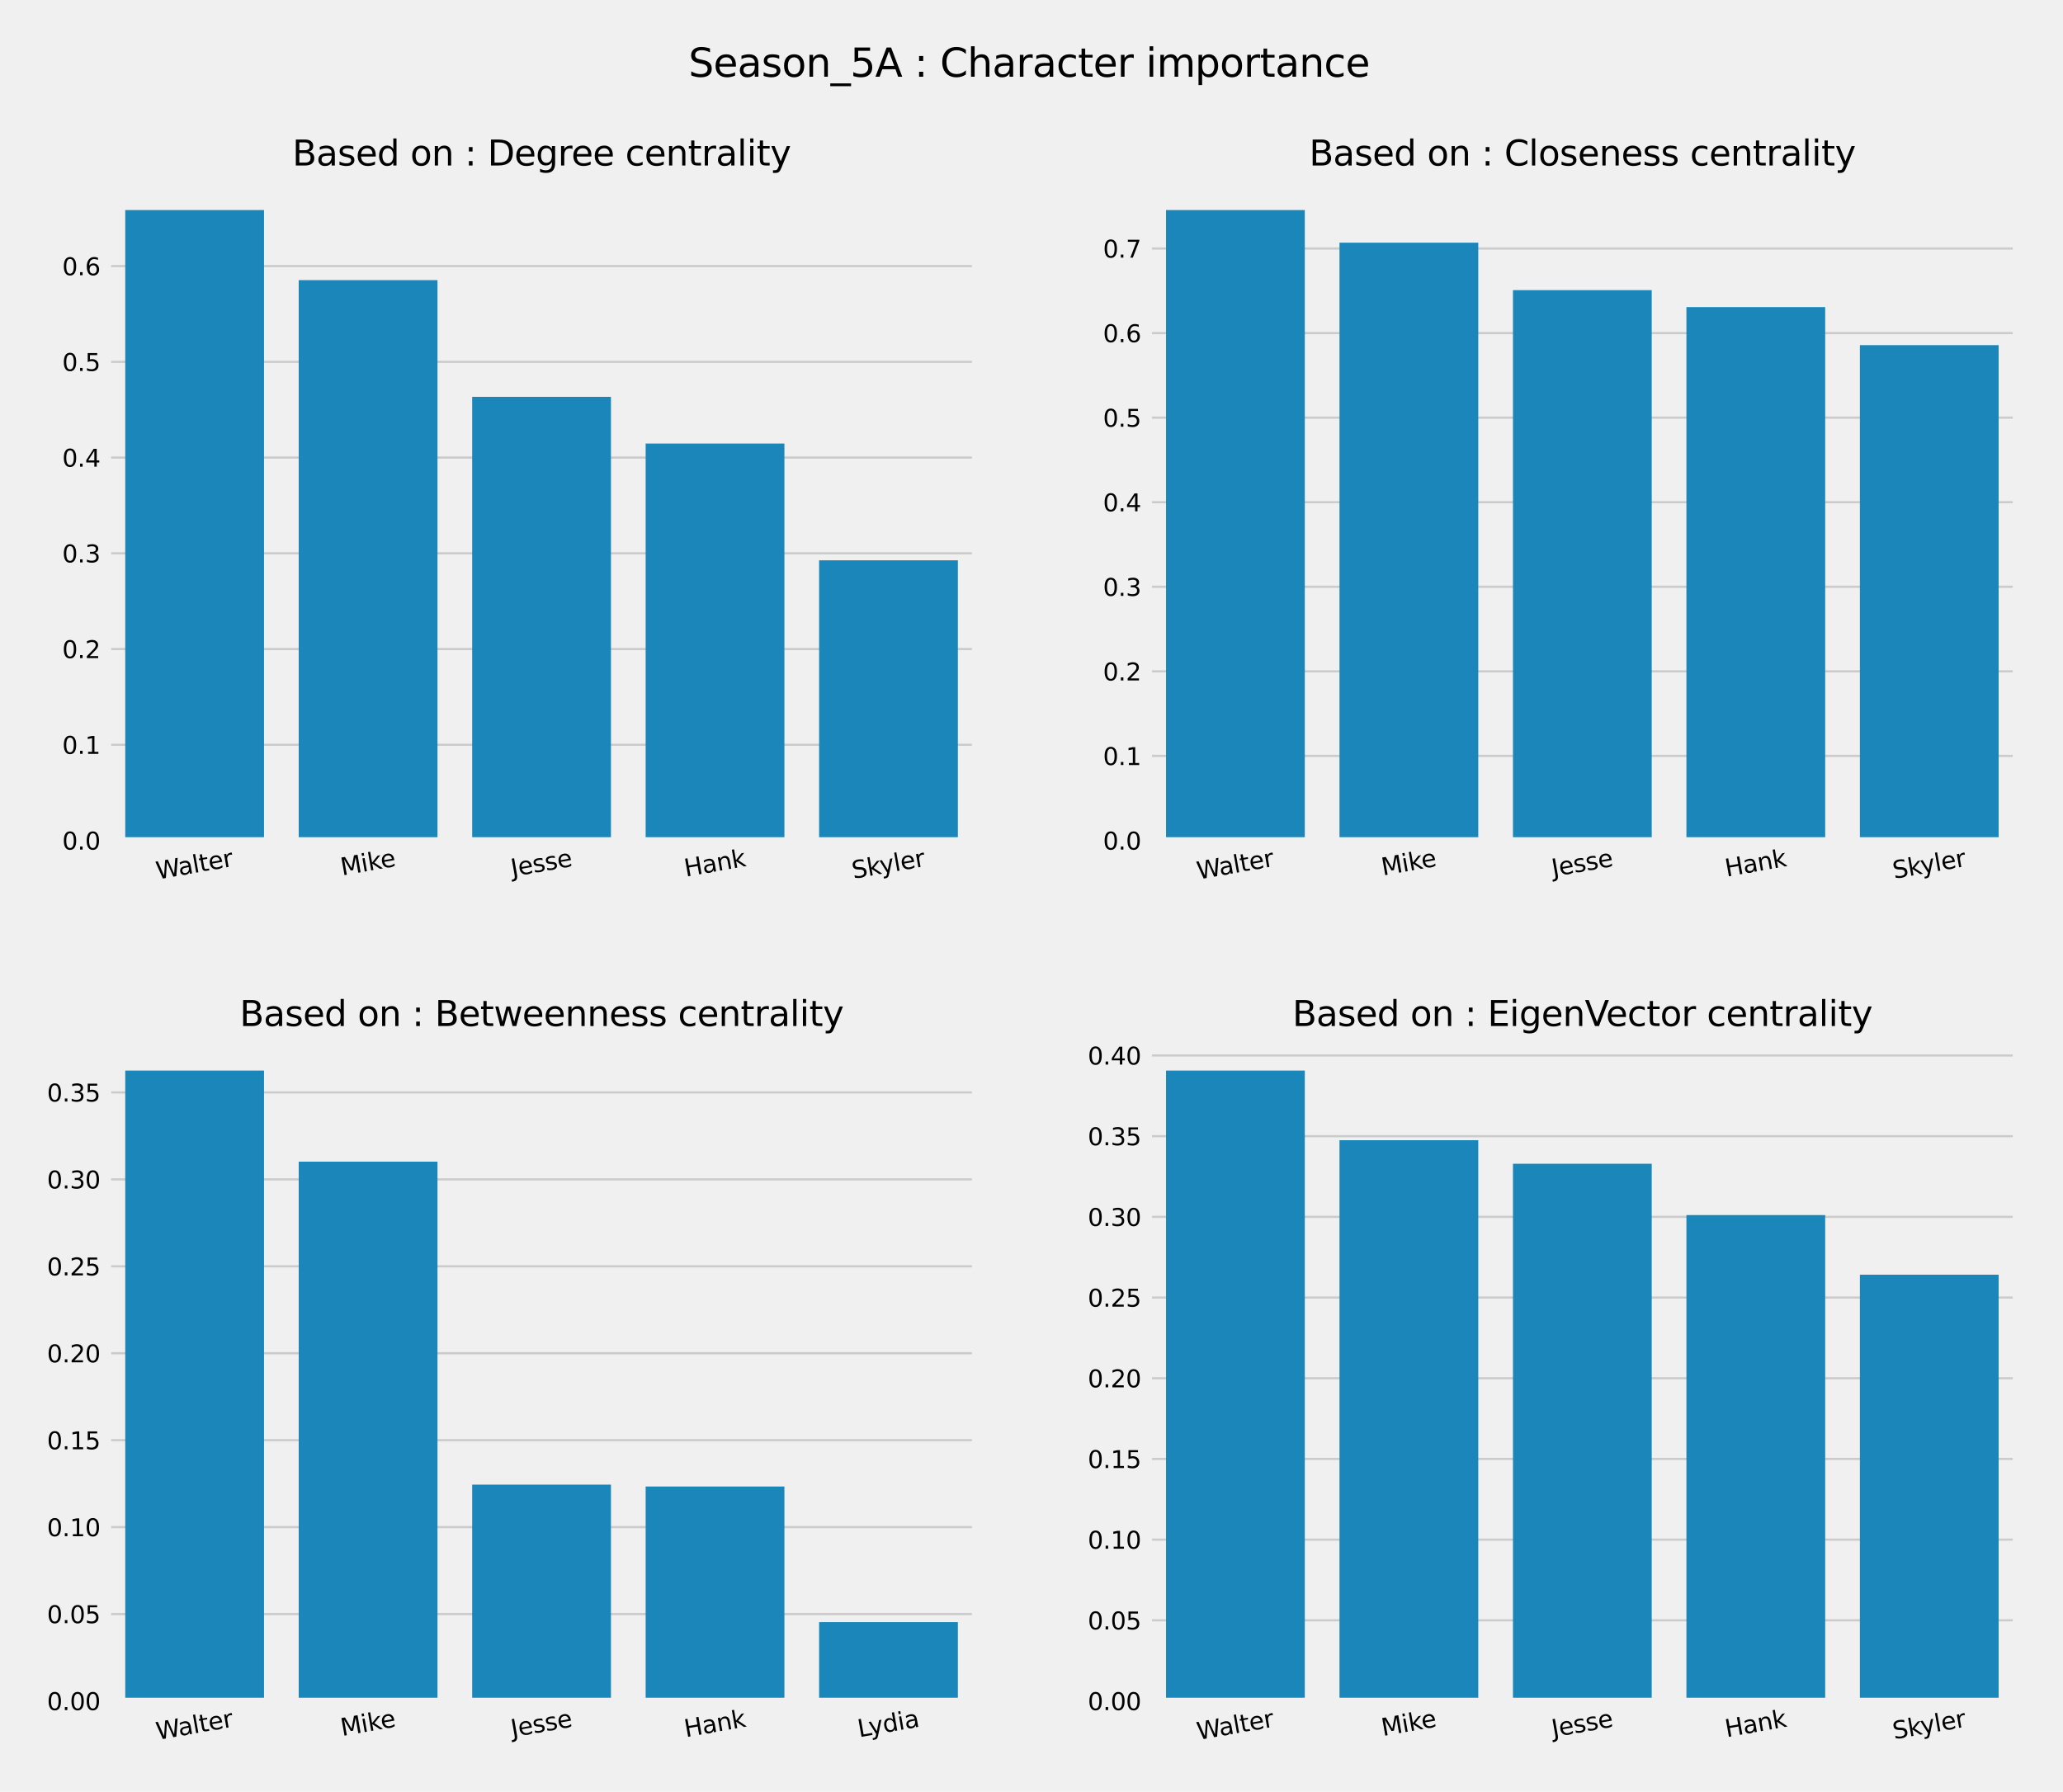 <?xml version="1.0" encoding="utf-8" standalone="no"?>
<!DOCTYPE svg PUBLIC "-//W3C//DTD SVG 1.1//EN"
  "http://www.w3.org/Graphics/SVG/1.1/DTD/svg11.dtd">
<svg xmlns:xlink="http://www.w3.org/1999/xlink" width="948.152pt" height="823.682pt" viewBox="0 0 948.152 823.682" xmlns="http://www.w3.org/2000/svg" version="1.1">
 <defs>
  <style type="text/css">*{stroke-linejoin: round; stroke-linecap: butt}</style>
 </defs>
 <g id="figure_1">
  <g id="patch_1">
   <path d="M 0 823.682 
L 948.152 823.682 
L 948.152 0 
L 0 0 
z
" style="fill: #f0f0f0"/>
  </g>
  <g id="axes_1">
   <g id="patch_2">
    <path d="M 49.592 386.358 
L 448.21 386.358 
L 448.21 82.08 
L 49.592 82.08 
z
" style="fill: #f0f0f0"/>
   </g>
   <g id="matplotlib.axis_1">
    <g id="xtick_1">
     <g id="line2d_1"/>
     <g id="text_1">
      <!-- Walter -->
      <g transform="translate(72.464 404.267) rotate(-10) scale(0.11 -0.11)">
       <defs>
        <path id="DejaVuSans-57" d="M 213 4666 
L 850 4666 
L 1831 722 
L 2809 4666 
L 3519 4666 
L 4500 722 
L 5478 4666 
L 6119 4666 
L 4947 0 
L 4153 0 
L 3169 4050 
L 2175 0 
L 1381 0 
L 213 4666 
z
" transform="scale(0.016)"/>
        <path id="DejaVuSans-61" d="M 2194 1759 
Q 1497 1759 1228 1600 
Q 959 1441 959 1056 
Q 959 750 1161 570 
Q 1363 391 1709 391 
Q 2188 391 2477 730 
Q 2766 1069 2766 1631 
L 2766 1759 
L 2194 1759 
z
M 3341 1997 
L 3341 0 
L 2766 0 
L 2766 531 
Q 2569 213 2275 61 
Q 1981 -91 1556 -91 
Q 1019 -91 701 211 
Q 384 513 384 1019 
Q 384 1609 779 1909 
Q 1175 2209 1959 2209 
L 2766 2209 
L 2766 2266 
Q 2766 2663 2505 2880 
Q 2244 3097 1772 3097 
Q 1472 3097 1187 3025 
Q 903 2953 641 2809 
L 641 3341 
Q 956 3463 1253 3523 
Q 1550 3584 1831 3584 
Q 2591 3584 2966 3190 
Q 3341 2797 3341 1997 
z
" transform="scale(0.016)"/>
        <path id="DejaVuSans-6c" d="M 603 4863 
L 1178 4863 
L 1178 0 
L 603 0 
L 603 4863 
z
" transform="scale(0.016)"/>
        <path id="DejaVuSans-74" d="M 1172 4494 
L 1172 3500 
L 2356 3500 
L 2356 3053 
L 1172 3053 
L 1172 1153 
Q 1172 725 1289 603 
Q 1406 481 1766 481 
L 2356 481 
L 2356 0 
L 1766 0 
Q 1100 0 847 248 
Q 594 497 594 1153 
L 594 3053 
L 172 3053 
L 172 3500 
L 594 3500 
L 594 4494 
L 1172 4494 
z
" transform="scale(0.016)"/>
        <path id="DejaVuSans-65" d="M 3597 1894 
L 3597 1613 
L 953 1613 
Q 991 1019 1311 708 
Q 1631 397 2203 397 
Q 2534 397 2845 478 
Q 3156 559 3463 722 
L 3463 178 
Q 3153 47 2828 -22 
Q 2503 -91 2169 -91 
Q 1331 -91 842 396 
Q 353 884 353 1716 
Q 353 2575 817 3079 
Q 1281 3584 2069 3584 
Q 2775 3584 3186 3129 
Q 3597 2675 3597 1894 
z
M 3022 2063 
Q 3016 2534 2758 2815 
Q 2500 3097 2075 3097 
Q 1594 3097 1305 2825 
Q 1016 2553 972 2059 
L 3022 2063 
z
" transform="scale(0.016)"/>
        <path id="DejaVuSans-72" d="M 2631 2963 
Q 2534 3019 2420 3045 
Q 2306 3072 2169 3072 
Q 1681 3072 1420 2755 
Q 1159 2438 1159 1844 
L 1159 0 
L 581 0 
L 581 3500 
L 1159 3500 
L 1159 2956 
Q 1341 3275 1631 3429 
Q 1922 3584 2338 3584 
Q 2397 3584 2469 3576 
Q 2541 3569 2628 3553 
L 2631 2963 
z
" transform="scale(0.016)"/>
       </defs>
       <use xlink:href="#DejaVuSans-57"/>
       <use xlink:href="#DejaVuSans-61" x="92.502"/>
       <use xlink:href="#DejaVuSans-6c" x="153.781"/>
       <use xlink:href="#DejaVuSans-74" x="181.564"/>
       <use xlink:href="#DejaVuSans-65" x="220.773"/>
       <use xlink:href="#DejaVuSans-72" x="282.297"/>
      </g>
     </g>
    </g>
    <g id="xtick_2">
     <g id="line2d_2"/>
     <g id="text_2">
      <!-- Mike -->
      <g transform="translate(157.254 402.48) rotate(-10) scale(0.11 -0.11)">
       <defs>
        <path id="DejaVuSans-4d" d="M 628 4666 
L 1569 4666 
L 2759 1491 
L 3956 4666 
L 4897 4666 
L 4897 0 
L 4281 0 
L 4281 4097 
L 3078 897 
L 2444 897 
L 1241 4097 
L 1241 0 
L 628 0 
L 628 4666 
z
" transform="scale(0.016)"/>
        <path id="DejaVuSans-69" d="M 603 3500 
L 1178 3500 
L 1178 0 
L 603 0 
L 603 3500 
z
M 603 4863 
L 1178 4863 
L 1178 4134 
L 603 4134 
L 603 4863 
z
" transform="scale(0.016)"/>
        <path id="DejaVuSans-6b" d="M 581 4863 
L 1159 4863 
L 1159 1991 
L 2875 3500 
L 3609 3500 
L 1753 1863 
L 3688 0 
L 2938 0 
L 1159 1709 
L 1159 0 
L 581 0 
L 581 4863 
z
" transform="scale(0.016)"/>
       </defs>
       <use xlink:href="#DejaVuSans-4d"/>
       <use xlink:href="#DejaVuSans-69" x="86.279"/>
       <use xlink:href="#DejaVuSans-6b" x="114.062"/>
       <use xlink:href="#DejaVuSans-65" x="168.348"/>
      </g>
     </g>
    </g>
    <g id="xtick_3">
     <g id="line2d_3"/>
     <g id="text_3">
      <!-- Jesse -->
      <g transform="translate(235.522 402.994) rotate(-10) scale(0.11 -0.11)">
       <defs>
        <path id="DejaVuSans-4a" d="M 628 4666 
L 1259 4666 
L 1259 325 
Q 1259 -519 939 -900 
Q 619 -1281 -91 -1281 
L -331 -1281 
L -331 -750 
L -134 -750 
Q 284 -750 456 -515 
Q 628 -281 628 325 
L 628 4666 
z
" transform="scale(0.016)"/>
        <path id="DejaVuSans-73" d="M 2834 3397 
L 2834 2853 
Q 2591 2978 2328 3040 
Q 2066 3103 1784 3103 
Q 1356 3103 1142 2972 
Q 928 2841 928 2578 
Q 928 2378 1081 2264 
Q 1234 2150 1697 2047 
L 1894 2003 
Q 2506 1872 2764 1633 
Q 3022 1394 3022 966 
Q 3022 478 2636 193 
Q 2250 -91 1575 -91 
Q 1294 -91 989 -36 
Q 684 19 347 128 
L 347 722 
Q 666 556 975 473 
Q 1284 391 1588 391 
Q 1994 391 2212 530 
Q 2431 669 2431 922 
Q 2431 1156 2273 1281 
Q 2116 1406 1581 1522 
L 1381 1569 
Q 847 1681 609 1914 
Q 372 2147 372 2553 
Q 372 3047 722 3315 
Q 1072 3584 1716 3584 
Q 2034 3584 2315 3537 
Q 2597 3491 2834 3397 
z
" transform="scale(0.016)"/>
       </defs>
       <use xlink:href="#DejaVuSans-4a"/>
       <use xlink:href="#DejaVuSans-65" x="29.492"/>
       <use xlink:href="#DejaVuSans-73" x="91.016"/>
       <use xlink:href="#DejaVuSans-73" x="143.115"/>
       <use xlink:href="#DejaVuSans-65" x="195.215"/>
      </g>
     </g>
    </g>
    <g id="xtick_4">
     <g id="line2d_4"/>
     <g id="text_4">
      <!-- Hank -->
      <g transform="translate(315.19 403.013) rotate(-10) scale(0.11 -0.11)">
       <defs>
        <path id="DejaVuSans-48" d="M 628 4666 
L 1259 4666 
L 1259 2753 
L 3553 2753 
L 3553 4666 
L 4184 4666 
L 4184 0 
L 3553 0 
L 3553 2222 
L 1259 2222 
L 1259 0 
L 628 0 
L 628 4666 
z
" transform="scale(0.016)"/>
        <path id="DejaVuSans-6e" d="M 3513 2113 
L 3513 0 
L 2938 0 
L 2938 2094 
Q 2938 2591 2744 2837 
Q 2550 3084 2163 3084 
Q 1697 3084 1428 2787 
Q 1159 2491 1159 1978 
L 1159 0 
L 581 0 
L 581 3500 
L 1159 3500 
L 1159 2956 
Q 1366 3272 1645 3428 
Q 1925 3584 2291 3584 
Q 2894 3584 3203 3211 
Q 3513 2838 3513 2113 
z
" transform="scale(0.016)"/>
       </defs>
       <use xlink:href="#DejaVuSans-48"/>
       <use xlink:href="#DejaVuSans-61" x="75.195"/>
       <use xlink:href="#DejaVuSans-6e" x="136.475"/>
       <use xlink:href="#DejaVuSans-6b" x="199.854"/>
      </g>
     </g>
    </g>
    <g id="xtick_5">
     <g id="line2d_5"/>
     <g id="text_5">
      <!-- Skyler -->
      <g transform="translate(392.227 403.961) rotate(-10) scale(0.11 -0.11)">
       <defs>
        <path id="DejaVuSans-53" d="M 3425 4513 
L 3425 3897 
Q 3066 4069 2747 4153 
Q 2428 4238 2131 4238 
Q 1616 4238 1336 4038 
Q 1056 3838 1056 3469 
Q 1056 3159 1242 3001 
Q 1428 2844 1947 2747 
L 2328 2669 
Q 3034 2534 3370 2195 
Q 3706 1856 3706 1288 
Q 3706 609 3251 259 
Q 2797 -91 1919 -91 
Q 1588 -91 1214 -16 
Q 841 59 441 206 
L 441 856 
Q 825 641 1194 531 
Q 1563 422 1919 422 
Q 2459 422 2753 634 
Q 3047 847 3047 1241 
Q 3047 1584 2836 1778 
Q 2625 1972 2144 2069 
L 1759 2144 
Q 1053 2284 737 2584 
Q 422 2884 422 3419 
Q 422 4038 858 4394 
Q 1294 4750 2059 4750 
Q 2388 4750 2728 4690 
Q 3069 4631 3425 4513 
z
" transform="scale(0.016)"/>
        <path id="DejaVuSans-79" d="M 2059 -325 
Q 1816 -950 1584 -1140 
Q 1353 -1331 966 -1331 
L 506 -1331 
L 506 -850 
L 844 -850 
Q 1081 -850 1212 -737 
Q 1344 -625 1503 -206 
L 1606 56 
L 191 3500 
L 800 3500 
L 1894 763 
L 2988 3500 
L 3597 3500 
L 2059 -325 
z
" transform="scale(0.016)"/>
       </defs>
       <use xlink:href="#DejaVuSans-53"/>
       <use xlink:href="#DejaVuSans-6b" x="63.477"/>
       <use xlink:href="#DejaVuSans-79" x="117.762"/>
       <use xlink:href="#DejaVuSans-6c" x="176.941"/>
       <use xlink:href="#DejaVuSans-65" x="204.725"/>
       <use xlink:href="#DejaVuSans-72" x="266.248"/>
      </g>
     </g>
    </g>
   </g>
   <g id="matplotlib.axis_2">
    <g id="ytick_1">
     <g id="line2d_6">
      <path d="M 49.592 386.358 
L 448.21 386.358 
" clip-path="url(#pabbea857fc)" style="fill: none; stroke: #cbcbcb"/>
     </g>
     <g id="line2d_7"/>
     <g id="text_6">
      <!-- 0.0 -->
      <g transform="translate(28.599 390.537) scale(0.11 -0.11)">
       <defs>
        <path id="DejaVuSans-30" d="M 2034 4250 
Q 1547 4250 1301 3770 
Q 1056 3291 1056 2328 
Q 1056 1369 1301 889 
Q 1547 409 2034 409 
Q 2525 409 2770 889 
Q 3016 1369 3016 2328 
Q 3016 3291 2770 3770 
Q 2525 4250 2034 4250 
z
M 2034 4750 
Q 2819 4750 3233 4129 
Q 3647 3509 3647 2328 
Q 3647 1150 3233 529 
Q 2819 -91 2034 -91 
Q 1250 -91 836 529 
Q 422 1150 422 2328 
Q 422 3509 836 4129 
Q 1250 4750 2034 4750 
z
" transform="scale(0.016)"/>
        <path id="DejaVuSans-2e" d="M 684 794 
L 1344 794 
L 1344 0 
L 684 0 
L 684 794 
z
" transform="scale(0.016)"/>
       </defs>
       <use xlink:href="#DejaVuSans-30"/>
       <use xlink:href="#DejaVuSans-2e" x="63.623"/>
       <use xlink:href="#DejaVuSans-30" x="95.41"/>
      </g>
     </g>
    </g>
    <g id="ytick_2">
     <g id="line2d_8">
      <path d="M 49.592 342.353 
L 448.21 342.353 
" clip-path="url(#pabbea857fc)" style="fill: none; stroke: #cbcbcb"/>
     </g>
     <g id="line2d_9"/>
     <g id="text_7">
      <!-- 0.1 -->
      <g transform="translate(28.599 346.532) scale(0.11 -0.11)">
       <defs>
        <path id="DejaVuSans-31" d="M 794 531 
L 1825 531 
L 1825 4091 
L 703 3866 
L 703 4441 
L 1819 4666 
L 2450 4666 
L 2450 531 
L 3481 531 
L 3481 0 
L 794 0 
L 794 531 
z
" transform="scale(0.016)"/>
       </defs>
       <use xlink:href="#DejaVuSans-30"/>
       <use xlink:href="#DejaVuSans-2e" x="63.623"/>
       <use xlink:href="#DejaVuSans-31" x="95.41"/>
      </g>
     </g>
    </g>
    <g id="ytick_3">
     <g id="line2d_10">
      <path d="M 49.592 298.348 
L 448.21 298.348 
" clip-path="url(#pabbea857fc)" style="fill: none; stroke: #cbcbcb"/>
     </g>
     <g id="line2d_11"/>
     <g id="text_8">
      <!-- 0.2 -->
      <g transform="translate(28.599 302.527) scale(0.11 -0.11)">
       <defs>
        <path id="DejaVuSans-32" d="M 1228 531 
L 3431 531 
L 3431 0 
L 469 0 
L 469 531 
Q 828 903 1448 1529 
Q 2069 2156 2228 2338 
Q 2531 2678 2651 2914 
Q 2772 3150 2772 3378 
Q 2772 3750 2511 3984 
Q 2250 4219 1831 4219 
Q 1534 4219 1204 4116 
Q 875 4013 500 3803 
L 500 4441 
Q 881 4594 1212 4672 
Q 1544 4750 1819 4750 
Q 2544 4750 2975 4387 
Q 3406 4025 3406 3419 
Q 3406 3131 3298 2873 
Q 3191 2616 2906 2266 
Q 2828 2175 2409 1742 
Q 1991 1309 1228 531 
z
" transform="scale(0.016)"/>
       </defs>
       <use xlink:href="#DejaVuSans-30"/>
       <use xlink:href="#DejaVuSans-2e" x="63.623"/>
       <use xlink:href="#DejaVuSans-32" x="95.41"/>
      </g>
     </g>
    </g>
    <g id="ytick_4">
     <g id="line2d_12">
      <path d="M 49.592 254.343 
L 448.21 254.343 
" clip-path="url(#pabbea857fc)" style="fill: none; stroke: #cbcbcb"/>
     </g>
     <g id="line2d_13"/>
     <g id="text_9">
      <!-- 0.3 -->
      <g transform="translate(28.599 258.522) scale(0.11 -0.11)">
       <defs>
        <path id="DejaVuSans-33" d="M 2597 2516 
Q 3050 2419 3304 2112 
Q 3559 1806 3559 1356 
Q 3559 666 3084 287 
Q 2609 -91 1734 -91 
Q 1441 -91 1130 -33 
Q 819 25 488 141 
L 488 750 
Q 750 597 1062 519 
Q 1375 441 1716 441 
Q 2309 441 2620 675 
Q 2931 909 2931 1356 
Q 2931 1769 2642 2001 
Q 2353 2234 1838 2234 
L 1294 2234 
L 1294 2753 
L 1863 2753 
Q 2328 2753 2575 2939 
Q 2822 3125 2822 3475 
Q 2822 3834 2567 4026 
Q 2313 4219 1838 4219 
Q 1578 4219 1281 4162 
Q 984 4106 628 3988 
L 628 4550 
Q 988 4650 1302 4700 
Q 1616 4750 1894 4750 
Q 2613 4750 3031 4423 
Q 3450 4097 3450 3541 
Q 3450 3153 3228 2886 
Q 3006 2619 2597 2516 
z
" transform="scale(0.016)"/>
       </defs>
       <use xlink:href="#DejaVuSans-30"/>
       <use xlink:href="#DejaVuSans-2e" x="63.623"/>
       <use xlink:href="#DejaVuSans-33" x="95.41"/>
      </g>
     </g>
    </g>
    <g id="ytick_5">
     <g id="line2d_14">
      <path d="M 49.592 210.338 
L 448.21 210.338 
" clip-path="url(#pabbea857fc)" style="fill: none; stroke: #cbcbcb"/>
     </g>
     <g id="line2d_15"/>
     <g id="text_10">
      <!-- 0.4 -->
      <g transform="translate(28.599 214.518) scale(0.11 -0.11)">
       <defs>
        <path id="DejaVuSans-34" d="M 2419 4116 
L 825 1625 
L 2419 1625 
L 2419 4116 
z
M 2253 4666 
L 3047 4666 
L 3047 1625 
L 3713 1625 
L 3713 1100 
L 3047 1100 
L 3047 0 
L 2419 0 
L 2419 1100 
L 313 1100 
L 313 1709 
L 2253 4666 
z
" transform="scale(0.016)"/>
       </defs>
       <use xlink:href="#DejaVuSans-30"/>
       <use xlink:href="#DejaVuSans-2e" x="63.623"/>
       <use xlink:href="#DejaVuSans-34" x="95.41"/>
      </g>
     </g>
    </g>
    <g id="ytick_6">
     <g id="line2d_16">
      <path d="M 49.592 166.333 
L 448.21 166.333 
" clip-path="url(#pabbea857fc)" style="fill: none; stroke: #cbcbcb"/>
     </g>
     <g id="line2d_17"/>
     <g id="text_11">
      <!-- 0.5 -->
      <g transform="translate(28.599 170.513) scale(0.11 -0.11)">
       <defs>
        <path id="DejaVuSans-35" d="M 691 4666 
L 3169 4666 
L 3169 4134 
L 1269 4134 
L 1269 2991 
Q 1406 3038 1543 3061 
Q 1681 3084 1819 3084 
Q 2600 3084 3056 2656 
Q 3513 2228 3513 1497 
Q 3513 744 3044 326 
Q 2575 -91 1722 -91 
Q 1428 -91 1123 -41 
Q 819 9 494 109 
L 494 744 
Q 775 591 1075 516 
Q 1375 441 1709 441 
Q 2250 441 2565 725 
Q 2881 1009 2881 1497 
Q 2881 1984 2565 2268 
Q 2250 2553 1709 2553 
Q 1456 2553 1204 2497 
Q 953 2441 691 2322 
L 691 4666 
z
" transform="scale(0.016)"/>
       </defs>
       <use xlink:href="#DejaVuSans-30"/>
       <use xlink:href="#DejaVuSans-2e" x="63.623"/>
       <use xlink:href="#DejaVuSans-35" x="95.41"/>
      </g>
     </g>
    </g>
    <g id="ytick_7">
     <g id="line2d_18">
      <path d="M 49.592 122.328 
L 448.21 122.328 
" clip-path="url(#pabbea857fc)" style="fill: none; stroke: #cbcbcb"/>
     </g>
     <g id="line2d_19"/>
     <g id="text_12">
      <!-- 0.6 -->
      <g transform="translate(28.599 126.508) scale(0.11 -0.11)">
       <defs>
        <path id="DejaVuSans-36" d="M 2113 2584 
Q 1688 2584 1439 2293 
Q 1191 2003 1191 1497 
Q 1191 994 1439 701 
Q 1688 409 2113 409 
Q 2538 409 2786 701 
Q 3034 994 3034 1497 
Q 3034 2003 2786 2293 
Q 2538 2584 2113 2584 
z
M 3366 4563 
L 3366 3988 
Q 3128 4100 2886 4159 
Q 2644 4219 2406 4219 
Q 1781 4219 1451 3797 
Q 1122 3375 1075 2522 
Q 1259 2794 1537 2939 
Q 1816 3084 2150 3084 
Q 2853 3084 3261 2657 
Q 3669 2231 3669 1497 
Q 3669 778 3244 343 
Q 2819 -91 2113 -91 
Q 1303 -91 875 529 
Q 447 1150 447 2328 
Q 447 3434 972 4092 
Q 1497 4750 2381 4750 
Q 2619 4750 2861 4703 
Q 3103 4656 3366 4563 
z
" transform="scale(0.016)"/>
       </defs>
       <use xlink:href="#DejaVuSans-30"/>
       <use xlink:href="#DejaVuSans-2e" x="63.623"/>
       <use xlink:href="#DejaVuSans-36" x="95.41"/>
      </g>
     </g>
    </g>
   </g>
   <g id="patch_3">
    <path d="M 57.565 386.358 
L 121.343 386.358 
L 121.343 96.569 
L 57.565 96.569 
z
" clip-path="url(#pabbea857fc)" style="fill: #1b86ba"/>
   </g>
   <g id="patch_4">
    <path d="M 137.288 386.358 
L 201.067 386.358 
L 201.067 128.768 
L 137.288 128.768 
z
" clip-path="url(#pabbea857fc)" style="fill: #1b86ba"/>
   </g>
   <g id="patch_5">
    <path d="M 217.012 386.358 
L 280.791 386.358 
L 280.791 182.433 
L 217.012 182.433 
z
" clip-path="url(#pabbea857fc)" style="fill: #1b86ba"/>
   </g>
   <g id="patch_6">
    <path d="M 296.735 386.358 
L 360.514 386.358 
L 360.514 203.899 
L 296.735 203.899 
z
" clip-path="url(#pabbea857fc)" style="fill: #1b86ba"/>
   </g>
   <g id="patch_7">
    <path d="M 376.459 386.358 
L 440.238 386.358 
L 440.238 257.563 
L 376.459 257.563 
z
" clip-path="url(#pabbea857fc)" style="fill: #1b86ba"/>
   </g>
   <g id="line2d_20">
    <path clip-path="url(#pabbea857fc)" style="fill: none; stroke: #424242; stroke-width: 6"/>
   </g>
   <g id="line2d_21">
    <path clip-path="url(#pabbea857fc)" style="fill: none; stroke: #424242; stroke-width: 6"/>
   </g>
   <g id="line2d_22">
    <path clip-path="url(#pabbea857fc)" style="fill: none; stroke: #424242; stroke-width: 6"/>
   </g>
   <g id="line2d_23">
    <path clip-path="url(#pabbea857fc)" style="fill: none; stroke: #424242; stroke-width: 6"/>
   </g>
   <g id="line2d_24">
    <path clip-path="url(#pabbea857fc)" style="fill: none; stroke: #424242; stroke-width: 6"/>
   </g>
   <g id="patch_8">
    <path d="M 49.592 386.358 
L 49.592 82.08 
" style="fill: none; stroke: #f0f0f0; stroke-width: 3; stroke-linejoin: miter; stroke-linecap: square"/>
   </g>
   <g id="patch_9">
    <path d="M 448.21 386.358 
L 448.21 82.08 
" style="fill: none; stroke: #f0f0f0; stroke-width: 3; stroke-linejoin: miter; stroke-linecap: square"/>
   </g>
   <g id="patch_10">
    <path d="M 49.592 386.358 
L 448.21 386.358 
" style="fill: none; stroke: #f0f0f0; stroke-width: 3; stroke-linejoin: miter; stroke-linecap: square"/>
   </g>
   <g id="patch_11">
    <path d="M 49.592 82.08 
L 448.21 82.08 
" style="fill: none; stroke: #f0f0f0; stroke-width: 3; stroke-linejoin: miter; stroke-linecap: square"/>
   </g>
   <g id="text_13">
    <!-- Based on : Degree centrality -->
    <g transform="translate(134.361 76.08) scale(0.16 -0.16)">
     <defs>
      <path id="DejaVuSans-42" d="M 1259 2228 
L 1259 519 
L 2272 519 
Q 2781 519 3026 730 
Q 3272 941 3272 1375 
Q 3272 1813 3026 2020 
Q 2781 2228 2272 2228 
L 1259 2228 
z
M 1259 4147 
L 1259 2741 
L 2194 2741 
Q 2656 2741 2882 2914 
Q 3109 3088 3109 3444 
Q 3109 3797 2882 3972 
Q 2656 4147 2194 4147 
L 1259 4147 
z
M 628 4666 
L 2241 4666 
Q 2963 4666 3353 4366 
Q 3744 4066 3744 3513 
Q 3744 3084 3544 2831 
Q 3344 2578 2956 2516 
Q 3422 2416 3680 2098 
Q 3938 1781 3938 1306 
Q 3938 681 3513 340 
Q 3088 0 2303 0 
L 628 0 
L 628 4666 
z
" transform="scale(0.016)"/>
      <path id="DejaVuSans-64" d="M 2906 2969 
L 2906 4863 
L 3481 4863 
L 3481 0 
L 2906 0 
L 2906 525 
Q 2725 213 2448 61 
Q 2172 -91 1784 -91 
Q 1150 -91 751 415 
Q 353 922 353 1747 
Q 353 2572 751 3078 
Q 1150 3584 1784 3584 
Q 2172 3584 2448 3432 
Q 2725 3281 2906 2969 
z
M 947 1747 
Q 947 1113 1208 752 
Q 1469 391 1925 391 
Q 2381 391 2643 752 
Q 2906 1113 2906 1747 
Q 2906 2381 2643 2742 
Q 2381 3103 1925 3103 
Q 1469 3103 1208 2742 
Q 947 2381 947 1747 
z
" transform="scale(0.016)"/>
      <path id="DejaVuSans-20" transform="scale(0.016)"/>
      <path id="DejaVuSans-6f" d="M 1959 3097 
Q 1497 3097 1228 2736 
Q 959 2375 959 1747 
Q 959 1119 1226 758 
Q 1494 397 1959 397 
Q 2419 397 2687 759 
Q 2956 1122 2956 1747 
Q 2956 2369 2687 2733 
Q 2419 3097 1959 3097 
z
M 1959 3584 
Q 2709 3584 3137 3096 
Q 3566 2609 3566 1747 
Q 3566 888 3137 398 
Q 2709 -91 1959 -91 
Q 1206 -91 779 398 
Q 353 888 353 1747 
Q 353 2609 779 3096 
Q 1206 3584 1959 3584 
z
" transform="scale(0.016)"/>
      <path id="DejaVuSans-3a" d="M 750 794 
L 1409 794 
L 1409 0 
L 750 0 
L 750 794 
z
M 750 3309 
L 1409 3309 
L 1409 2516 
L 750 2516 
L 750 3309 
z
" transform="scale(0.016)"/>
      <path id="DejaVuSans-44" d="M 1259 4147 
L 1259 519 
L 2022 519 
Q 2988 519 3436 956 
Q 3884 1394 3884 2338 
Q 3884 3275 3436 3711 
Q 2988 4147 2022 4147 
L 1259 4147 
z
M 628 4666 
L 1925 4666 
Q 3281 4666 3915 4102 
Q 4550 3538 4550 2338 
Q 4550 1131 3912 565 
Q 3275 0 1925 0 
L 628 0 
L 628 4666 
z
" transform="scale(0.016)"/>
      <path id="DejaVuSans-67" d="M 2906 1791 
Q 2906 2416 2648 2759 
Q 2391 3103 1925 3103 
Q 1463 3103 1205 2759 
Q 947 2416 947 1791 
Q 947 1169 1205 825 
Q 1463 481 1925 481 
Q 2391 481 2648 825 
Q 2906 1169 2906 1791 
z
M 3481 434 
Q 3481 -459 3084 -895 
Q 2688 -1331 1869 -1331 
Q 1566 -1331 1297 -1286 
Q 1028 -1241 775 -1147 
L 775 -588 
Q 1028 -725 1275 -790 
Q 1522 -856 1778 -856 
Q 2344 -856 2625 -561 
Q 2906 -266 2906 331 
L 2906 616 
Q 2728 306 2450 153 
Q 2172 0 1784 0 
Q 1141 0 747 490 
Q 353 981 353 1791 
Q 353 2603 747 3093 
Q 1141 3584 1784 3584 
Q 2172 3584 2450 3431 
Q 2728 3278 2906 2969 
L 2906 3500 
L 3481 3500 
L 3481 434 
z
" transform="scale(0.016)"/>
      <path id="DejaVuSans-63" d="M 3122 3366 
L 3122 2828 
Q 2878 2963 2633 3030 
Q 2388 3097 2138 3097 
Q 1578 3097 1268 2742 
Q 959 2388 959 1747 
Q 959 1106 1268 751 
Q 1578 397 2138 397 
Q 2388 397 2633 464 
Q 2878 531 3122 666 
L 3122 134 
Q 2881 22 2623 -34 
Q 2366 -91 2075 -91 
Q 1284 -91 818 406 
Q 353 903 353 1747 
Q 353 2603 823 3093 
Q 1294 3584 2113 3584 
Q 2378 3584 2631 3529 
Q 2884 3475 3122 3366 
z
" transform="scale(0.016)"/>
     </defs>
     <use xlink:href="#DejaVuSans-42"/>
     <use xlink:href="#DejaVuSans-61" x="68.604"/>
     <use xlink:href="#DejaVuSans-73" x="129.883"/>
     <use xlink:href="#DejaVuSans-65" x="181.982"/>
     <use xlink:href="#DejaVuSans-64" x="243.506"/>
     <use xlink:href="#DejaVuSans-20" x="306.982"/>
     <use xlink:href="#DejaVuSans-6f" x="338.77"/>
     <use xlink:href="#DejaVuSans-6e" x="399.951"/>
     <use xlink:href="#DejaVuSans-20" x="463.33"/>
     <use xlink:href="#DejaVuSans-3a" x="495.117"/>
     <use xlink:href="#DejaVuSans-20" x="528.809"/>
     <use xlink:href="#DejaVuSans-44" x="560.596"/>
     <use xlink:href="#DejaVuSans-65" x="637.598"/>
     <use xlink:href="#DejaVuSans-67" x="699.121"/>
     <use xlink:href="#DejaVuSans-72" x="762.598"/>
     <use xlink:href="#DejaVuSans-65" x="801.461"/>
     <use xlink:href="#DejaVuSans-65" x="862.984"/>
     <use xlink:href="#DejaVuSans-20" x="924.508"/>
     <use xlink:href="#DejaVuSans-63" x="956.295"/>
     <use xlink:href="#DejaVuSans-65" x="1011.275"/>
     <use xlink:href="#DejaVuSans-6e" x="1072.799"/>
     <use xlink:href="#DejaVuSans-74" x="1136.178"/>
     <use xlink:href="#DejaVuSans-72" x="1175.387"/>
     <use xlink:href="#DejaVuSans-61" x="1216.5"/>
     <use xlink:href="#DejaVuSans-6c" x="1277.779"/>
     <use xlink:href="#DejaVuSans-69" x="1305.562"/>
     <use xlink:href="#DejaVuSans-74" x="1333.346"/>
     <use xlink:href="#DejaVuSans-79" x="1372.555"/>
    </g>
   </g>
  </g>
  <g id="axes_2">
   <g id="patch_12">
    <path d="M 527.934 386.358 
L 926.552 386.358 
L 926.552 82.08 
L 527.934 82.08 
z
" style="fill: #f0f0f0"/>
   </g>
   <g id="matplotlib.axis_3">
    <g id="xtick_6">
     <g id="line2d_25"/>
     <g id="text_14">
      <!-- Walter -->
      <g transform="translate(550.806 404.267) rotate(-10) scale(0.11 -0.11)">
       <use xlink:href="#DejaVuSans-57"/>
       <use xlink:href="#DejaVuSans-61" x="92.502"/>
       <use xlink:href="#DejaVuSans-6c" x="153.781"/>
       <use xlink:href="#DejaVuSans-74" x="181.564"/>
       <use xlink:href="#DejaVuSans-65" x="220.773"/>
       <use xlink:href="#DejaVuSans-72" x="282.297"/>
      </g>
     </g>
    </g>
    <g id="xtick_7">
     <g id="line2d_26"/>
     <g id="text_15">
      <!-- Mike -->
      <g transform="translate(635.595 402.48) rotate(-10) scale(0.11 -0.11)">
       <use xlink:href="#DejaVuSans-4d"/>
       <use xlink:href="#DejaVuSans-69" x="86.279"/>
       <use xlink:href="#DejaVuSans-6b" x="114.062"/>
       <use xlink:href="#DejaVuSans-65" x="168.348"/>
      </g>
     </g>
    </g>
    <g id="xtick_8">
     <g id="line2d_27"/>
     <g id="text_16">
      <!-- Jesse -->
      <g transform="translate(713.863 402.994) rotate(-10) scale(0.11 -0.11)">
       <use xlink:href="#DejaVuSans-4a"/>
       <use xlink:href="#DejaVuSans-65" x="29.492"/>
       <use xlink:href="#DejaVuSans-73" x="91.016"/>
       <use xlink:href="#DejaVuSans-73" x="143.115"/>
       <use xlink:href="#DejaVuSans-65" x="195.215"/>
      </g>
     </g>
    </g>
    <g id="xtick_9">
     <g id="line2d_28"/>
     <g id="text_17">
      <!-- Hank -->
      <g transform="translate(793.532 403.013) rotate(-10) scale(0.11 -0.11)">
       <use xlink:href="#DejaVuSans-48"/>
       <use xlink:href="#DejaVuSans-61" x="75.195"/>
       <use xlink:href="#DejaVuSans-6e" x="136.475"/>
       <use xlink:href="#DejaVuSans-6b" x="199.854"/>
      </g>
     </g>
    </g>
    <g id="xtick_10">
     <g id="line2d_29"/>
     <g id="text_18">
      <!-- Skyler -->
      <g transform="translate(870.569 403.961) rotate(-10) scale(0.11 -0.11)">
       <use xlink:href="#DejaVuSans-53"/>
       <use xlink:href="#DejaVuSans-6b" x="63.477"/>
       <use xlink:href="#DejaVuSans-79" x="117.762"/>
       <use xlink:href="#DejaVuSans-6c" x="176.941"/>
       <use xlink:href="#DejaVuSans-65" x="204.725"/>
       <use xlink:href="#DejaVuSans-72" x="266.248"/>
      </g>
     </g>
    </g>
   </g>
   <g id="matplotlib.axis_4">
    <g id="ytick_8">
     <g id="line2d_30">
      <path d="M 527.934 386.358 
L 926.552 386.358 
" clip-path="url(#p35575ed6bd)" style="fill: none; stroke: #cbcbcb"/>
     </g>
     <g id="line2d_31"/>
     <g id="text_19">
      <!-- 0.0 -->
      <g transform="translate(506.941 390.537) scale(0.11 -0.11)">
       <use xlink:href="#DejaVuSans-30"/>
       <use xlink:href="#DejaVuSans-2e" x="63.623"/>
       <use xlink:href="#DejaVuSans-30" x="95.41"/>
      </g>
     </g>
    </g>
    <g id="ytick_9">
     <g id="line2d_32">
      <path d="M 527.934 347.484 
L 926.552 347.484 
" clip-path="url(#p35575ed6bd)" style="fill: none; stroke: #cbcbcb"/>
     </g>
     <g id="line2d_33"/>
     <g id="text_20">
      <!-- 0.1 -->
      <g transform="translate(506.941 351.663) scale(0.11 -0.11)">
       <use xlink:href="#DejaVuSans-30"/>
       <use xlink:href="#DejaVuSans-2e" x="63.623"/>
       <use xlink:href="#DejaVuSans-31" x="95.41"/>
      </g>
     </g>
    </g>
    <g id="ytick_10">
     <g id="line2d_34">
      <path d="M 527.934 308.61 
L 926.552 308.61 
" clip-path="url(#p35575ed6bd)" style="fill: none; stroke: #cbcbcb"/>
     </g>
     <g id="line2d_35"/>
     <g id="text_21">
      <!-- 0.2 -->
      <g transform="translate(506.941 312.789) scale(0.11 -0.11)">
       <use xlink:href="#DejaVuSans-30"/>
       <use xlink:href="#DejaVuSans-2e" x="63.623"/>
       <use xlink:href="#DejaVuSans-32" x="95.41"/>
      </g>
     </g>
    </g>
    <g id="ytick_11">
     <g id="line2d_36">
      <path d="M 527.934 269.736 
L 926.552 269.736 
" clip-path="url(#p35575ed6bd)" style="fill: none; stroke: #cbcbcb"/>
     </g>
     <g id="line2d_37"/>
     <g id="text_22">
      <!-- 0.3 -->
      <g transform="translate(506.941 273.915) scale(0.11 -0.11)">
       <use xlink:href="#DejaVuSans-30"/>
       <use xlink:href="#DejaVuSans-2e" x="63.623"/>
       <use xlink:href="#DejaVuSans-33" x="95.41"/>
      </g>
     </g>
    </g>
    <g id="ytick_12">
     <g id="line2d_38">
      <path d="M 527.934 230.862 
L 926.552 230.862 
" clip-path="url(#p35575ed6bd)" style="fill: none; stroke: #cbcbcb"/>
     </g>
     <g id="line2d_39"/>
     <g id="text_23">
      <!-- 0.4 -->
      <g transform="translate(506.941 235.041) scale(0.11 -0.11)">
       <use xlink:href="#DejaVuSans-30"/>
       <use xlink:href="#DejaVuSans-2e" x="63.623"/>
       <use xlink:href="#DejaVuSans-34" x="95.41"/>
      </g>
     </g>
    </g>
    <g id="ytick_13">
     <g id="line2d_40">
      <path d="M 527.934 191.988 
L 926.552 191.988 
" clip-path="url(#p35575ed6bd)" style="fill: none; stroke: #cbcbcb"/>
     </g>
     <g id="line2d_41"/>
     <g id="text_24">
      <!-- 0.5 -->
      <g transform="translate(506.941 196.167) scale(0.11 -0.11)">
       <use xlink:href="#DejaVuSans-30"/>
       <use xlink:href="#DejaVuSans-2e" x="63.623"/>
       <use xlink:href="#DejaVuSans-35" x="95.41"/>
      </g>
     </g>
    </g>
    <g id="ytick_14">
     <g id="line2d_42">
      <path d="M 527.934 153.114 
L 926.552 153.114 
" clip-path="url(#p35575ed6bd)" style="fill: none; stroke: #cbcbcb"/>
     </g>
     <g id="line2d_43"/>
     <g id="text_25">
      <!-- 0.6 -->
      <g transform="translate(506.941 157.293) scale(0.11 -0.11)">
       <use xlink:href="#DejaVuSans-30"/>
       <use xlink:href="#DejaVuSans-2e" x="63.623"/>
       <use xlink:href="#DejaVuSans-36" x="95.41"/>
      </g>
     </g>
    </g>
    <g id="ytick_15">
     <g id="line2d_44">
      <path d="M 527.934 114.239 
L 926.552 114.239 
" clip-path="url(#p35575ed6bd)" style="fill: none; stroke: #cbcbcb"/>
     </g>
     <g id="line2d_45"/>
     <g id="text_26">
      <!-- 0.7 -->
      <g transform="translate(506.941 118.419) scale(0.11 -0.11)">
       <defs>
        <path id="DejaVuSans-37" d="M 525 4666 
L 3525 4666 
L 3525 4397 
L 1831 0 
L 1172 0 
L 2766 4134 
L 525 4134 
L 525 4666 
z
" transform="scale(0.016)"/>
       </defs>
       <use xlink:href="#DejaVuSans-30"/>
       <use xlink:href="#DejaVuSans-2e" x="63.623"/>
       <use xlink:href="#DejaVuSans-37" x="95.41"/>
      </g>
     </g>
    </g>
   </g>
   <g id="patch_13">
    <path d="M 535.906 386.358 
L 599.685 386.358 
L 599.685 96.569 
L 535.906 96.569 
z
" clip-path="url(#p35575ed6bd)" style="fill: #1b86ba"/>
   </g>
   <g id="patch_14">
    <path d="M 615.63 386.358 
L 679.409 386.358 
L 679.409 111.559 
L 615.63 111.559 
z
" clip-path="url(#p35575ed6bd)" style="fill: #1b86ba"/>
   </g>
   <g id="patch_15">
    <path d="M 695.354 386.358 
L 759.133 386.358 
L 759.133 133.368 
L 695.354 133.368 
z
" clip-path="url(#p35575ed6bd)" style="fill: #1b86ba"/>
   </g>
   <g id="patch_16">
    <path d="M 775.077 386.358 
L 838.856 386.358 
L 838.856 141.152 
L 775.077 141.152 
z
" clip-path="url(#p35575ed6bd)" style="fill: #1b86ba"/>
   </g>
   <g id="patch_17">
    <path d="M 854.801 386.358 
L 918.58 386.358 
L 918.58 158.667 
L 854.801 158.667 
z
" clip-path="url(#p35575ed6bd)" style="fill: #1b86ba"/>
   </g>
   <g id="line2d_46">
    <path clip-path="url(#p35575ed6bd)" style="fill: none; stroke: #424242; stroke-width: 6"/>
   </g>
   <g id="line2d_47">
    <path clip-path="url(#p35575ed6bd)" style="fill: none; stroke: #424242; stroke-width: 6"/>
   </g>
   <g id="line2d_48">
    <path clip-path="url(#p35575ed6bd)" style="fill: none; stroke: #424242; stroke-width: 6"/>
   </g>
   <g id="line2d_49">
    <path clip-path="url(#p35575ed6bd)" style="fill: none; stroke: #424242; stroke-width: 6"/>
   </g>
   <g id="line2d_50">
    <path clip-path="url(#p35575ed6bd)" style="fill: none; stroke: #424242; stroke-width: 6"/>
   </g>
   <g id="patch_18">
    <path d="M 527.934 386.358 
L 527.934 82.08 
" style="fill: none; stroke: #f0f0f0; stroke-width: 3; stroke-linejoin: miter; stroke-linecap: square"/>
   </g>
   <g id="patch_19">
    <path d="M 926.552 386.358 
L 926.552 82.08 
" style="fill: none; stroke: #f0f0f0; stroke-width: 3; stroke-linejoin: miter; stroke-linecap: square"/>
   </g>
   <g id="patch_20">
    <path d="M 527.934 386.358 
L 926.552 386.358 
" style="fill: none; stroke: #f0f0f0; stroke-width: 3; stroke-linejoin: miter; stroke-linecap: square"/>
   </g>
   <g id="patch_21">
    <path d="M 527.934 82.08 
L 926.552 82.08 
" style="fill: none; stroke: #f0f0f0; stroke-width: 3; stroke-linejoin: miter; stroke-linecap: square"/>
   </g>
   <g id="text_27">
    <!-- Based on : Closeness centrality -->
    <g transform="translate(601.697 76.08) scale(0.16 -0.16)">
     <defs>
      <path id="DejaVuSans-43" d="M 4122 4306 
L 4122 3641 
Q 3803 3938 3442 4084 
Q 3081 4231 2675 4231 
Q 1875 4231 1450 3742 
Q 1025 3253 1025 2328 
Q 1025 1406 1450 917 
Q 1875 428 2675 428 
Q 3081 428 3442 575 
Q 3803 722 4122 1019 
L 4122 359 
Q 3791 134 3420 21 
Q 3050 -91 2638 -91 
Q 1578 -91 968 557 
Q 359 1206 359 2328 
Q 359 3453 968 4101 
Q 1578 4750 2638 4750 
Q 3056 4750 3426 4639 
Q 3797 4528 4122 4306 
z
" transform="scale(0.016)"/>
     </defs>
     <use xlink:href="#DejaVuSans-42"/>
     <use xlink:href="#DejaVuSans-61" x="68.604"/>
     <use xlink:href="#DejaVuSans-73" x="129.883"/>
     <use xlink:href="#DejaVuSans-65" x="181.982"/>
     <use xlink:href="#DejaVuSans-64" x="243.506"/>
     <use xlink:href="#DejaVuSans-20" x="306.982"/>
     <use xlink:href="#DejaVuSans-6f" x="338.77"/>
     <use xlink:href="#DejaVuSans-6e" x="399.951"/>
     <use xlink:href="#DejaVuSans-20" x="463.33"/>
     <use xlink:href="#DejaVuSans-3a" x="495.117"/>
     <use xlink:href="#DejaVuSans-20" x="528.809"/>
     <use xlink:href="#DejaVuSans-43" x="560.596"/>
     <use xlink:href="#DejaVuSans-6c" x="630.42"/>
     <use xlink:href="#DejaVuSans-6f" x="658.203"/>
     <use xlink:href="#DejaVuSans-73" x="719.385"/>
     <use xlink:href="#DejaVuSans-65" x="771.484"/>
     <use xlink:href="#DejaVuSans-6e" x="833.008"/>
     <use xlink:href="#DejaVuSans-65" x="896.387"/>
     <use xlink:href="#DejaVuSans-73" x="957.91"/>
     <use xlink:href="#DejaVuSans-73" x="1010.01"/>
     <use xlink:href="#DejaVuSans-20" x="1062.109"/>
     <use xlink:href="#DejaVuSans-63" x="1093.896"/>
     <use xlink:href="#DejaVuSans-65" x="1148.877"/>
     <use xlink:href="#DejaVuSans-6e" x="1210.4"/>
     <use xlink:href="#DejaVuSans-74" x="1273.779"/>
     <use xlink:href="#DejaVuSans-72" x="1312.988"/>
     <use xlink:href="#DejaVuSans-61" x="1354.102"/>
     <use xlink:href="#DejaVuSans-6c" x="1415.381"/>
     <use xlink:href="#DejaVuSans-69" x="1443.164"/>
     <use xlink:href="#DejaVuSans-74" x="1470.947"/>
     <use xlink:href="#DejaVuSans-79" x="1510.156"/>
    </g>
   </g>
  </g>
  <g id="axes_3">
   <g id="patch_22">
    <path d="M 49.592 781.92 
L 448.21 781.92 
L 448.21 477.642 
L 49.592 477.642 
z
" style="fill: #f0f0f0"/>
   </g>
   <g id="matplotlib.axis_5">
    <g id="xtick_11">
     <g id="line2d_51"/>
     <g id="text_28">
      <!-- Walter -->
      <g transform="translate(72.464 799.829) rotate(-10) scale(0.11 -0.11)">
       <use xlink:href="#DejaVuSans-57"/>
       <use xlink:href="#DejaVuSans-61" x="92.502"/>
       <use xlink:href="#DejaVuSans-6c" x="153.781"/>
       <use xlink:href="#DejaVuSans-74" x="181.564"/>
       <use xlink:href="#DejaVuSans-65" x="220.773"/>
       <use xlink:href="#DejaVuSans-72" x="282.297"/>
      </g>
     </g>
    </g>
    <g id="xtick_12">
     <g id="line2d_52"/>
     <g id="text_29">
      <!-- Mike -->
      <g transform="translate(157.254 798.042) rotate(-10) scale(0.11 -0.11)">
       <use xlink:href="#DejaVuSans-4d"/>
       <use xlink:href="#DejaVuSans-69" x="86.279"/>
       <use xlink:href="#DejaVuSans-6b" x="114.062"/>
       <use xlink:href="#DejaVuSans-65" x="168.348"/>
      </g>
     </g>
    </g>
    <g id="xtick_13">
     <g id="line2d_53"/>
     <g id="text_30">
      <!-- Jesse -->
      <g transform="translate(235.522 798.556) rotate(-10) scale(0.11 -0.11)">
       <use xlink:href="#DejaVuSans-4a"/>
       <use xlink:href="#DejaVuSans-65" x="29.492"/>
       <use xlink:href="#DejaVuSans-73" x="91.016"/>
       <use xlink:href="#DejaVuSans-73" x="143.115"/>
       <use xlink:href="#DejaVuSans-65" x="195.215"/>
      </g>
     </g>
    </g>
    <g id="xtick_14">
     <g id="line2d_54"/>
     <g id="text_31">
      <!-- Hank -->
      <g transform="translate(315.19 798.575) rotate(-10) scale(0.11 -0.11)">
       <use xlink:href="#DejaVuSans-48"/>
       <use xlink:href="#DejaVuSans-61" x="75.195"/>
       <use xlink:href="#DejaVuSans-6e" x="136.475"/>
       <use xlink:href="#DejaVuSans-6b" x="199.854"/>
      </g>
     </g>
    </g>
    <g id="xtick_15">
     <g id="line2d_55"/>
     <g id="text_32">
      <!-- Lydia -->
      <g transform="translate(394.883 798.586) rotate(-10) scale(0.11 -0.11)">
       <defs>
        <path id="DejaVuSans-4c" d="M 628 4666 
L 1259 4666 
L 1259 531 
L 3531 531 
L 3531 0 
L 628 0 
L 628 4666 
z
" transform="scale(0.016)"/>
       </defs>
       <use xlink:href="#DejaVuSans-4c"/>
       <use xlink:href="#DejaVuSans-79" x="46.588"/>
       <use xlink:href="#DejaVuSans-64" x="105.768"/>
       <use xlink:href="#DejaVuSans-69" x="169.244"/>
       <use xlink:href="#DejaVuSans-61" x="197.027"/>
      </g>
     </g>
    </g>
   </g>
   <g id="matplotlib.axis_6">
    <g id="ytick_16">
     <g id="line2d_56">
      <path d="M 49.592 781.92 
L 448.21 781.92 
" clip-path="url(#p17685e2b5a)" style="fill: none; stroke: #cbcbcb"/>
     </g>
     <g id="line2d_57"/>
     <g id="text_33">
      <!-- 0.00 -->
      <g transform="translate(21.6 786.099) scale(0.11 -0.11)">
       <use xlink:href="#DejaVuSans-30"/>
       <use xlink:href="#DejaVuSans-2e" x="63.623"/>
       <use xlink:href="#DejaVuSans-30" x="95.41"/>
       <use xlink:href="#DejaVuSans-30" x="159.033"/>
      </g>
     </g>
    </g>
    <g id="ytick_17">
     <g id="line2d_58">
      <path d="M 49.592 741.956 
L 448.21 741.956 
" clip-path="url(#p17685e2b5a)" style="fill: none; stroke: #cbcbcb"/>
     </g>
     <g id="line2d_59"/>
     <g id="text_34">
      <!-- 0.05 -->
      <g transform="translate(21.6 746.136) scale(0.11 -0.11)">
       <use xlink:href="#DejaVuSans-30"/>
       <use xlink:href="#DejaVuSans-2e" x="63.623"/>
       <use xlink:href="#DejaVuSans-30" x="95.41"/>
       <use xlink:href="#DejaVuSans-35" x="159.033"/>
      </g>
     </g>
    </g>
    <g id="ytick_18">
     <g id="line2d_60">
      <path d="M 49.592 701.993 
L 448.21 701.993 
" clip-path="url(#p17685e2b5a)" style="fill: none; stroke: #cbcbcb"/>
     </g>
     <g id="line2d_61"/>
     <g id="text_35">
      <!-- 0.10 -->
      <g transform="translate(21.6 706.172) scale(0.11 -0.11)">
       <use xlink:href="#DejaVuSans-30"/>
       <use xlink:href="#DejaVuSans-2e" x="63.623"/>
       <use xlink:href="#DejaVuSans-31" x="95.41"/>
       <use xlink:href="#DejaVuSans-30" x="159.033"/>
      </g>
     </g>
    </g>
    <g id="ytick_19">
     <g id="line2d_62">
      <path d="M 49.592 662.029 
L 448.21 662.029 
" clip-path="url(#p17685e2b5a)" style="fill: none; stroke: #cbcbcb"/>
     </g>
     <g id="line2d_63"/>
     <g id="text_36">
      <!-- 0.15 -->
      <g transform="translate(21.6 666.208) scale(0.11 -0.11)">
       <use xlink:href="#DejaVuSans-30"/>
       <use xlink:href="#DejaVuSans-2e" x="63.623"/>
       <use xlink:href="#DejaVuSans-31" x="95.41"/>
       <use xlink:href="#DejaVuSans-35" x="159.033"/>
      </g>
     </g>
    </g>
    <g id="ytick_20">
     <g id="line2d_64">
      <path d="M 49.592 622.066 
L 448.21 622.066 
" clip-path="url(#p17685e2b5a)" style="fill: none; stroke: #cbcbcb"/>
     </g>
     <g id="line2d_65"/>
     <g id="text_37">
      <!-- 0.20 -->
      <g transform="translate(21.6 626.245) scale(0.11 -0.11)">
       <use xlink:href="#DejaVuSans-30"/>
       <use xlink:href="#DejaVuSans-2e" x="63.623"/>
       <use xlink:href="#DejaVuSans-32" x="95.41"/>
       <use xlink:href="#DejaVuSans-30" x="159.033"/>
      </g>
     </g>
    </g>
    <g id="ytick_21">
     <g id="line2d_66">
      <path d="M 49.592 582.102 
L 448.21 582.102 
" clip-path="url(#p17685e2b5a)" style="fill: none; stroke: #cbcbcb"/>
     </g>
     <g id="line2d_67"/>
     <g id="text_38">
      <!-- 0.25 -->
      <g transform="translate(21.6 586.281) scale(0.11 -0.11)">
       <use xlink:href="#DejaVuSans-30"/>
       <use xlink:href="#DejaVuSans-2e" x="63.623"/>
       <use xlink:href="#DejaVuSans-32" x="95.41"/>
       <use xlink:href="#DejaVuSans-35" x="159.033"/>
      </g>
     </g>
    </g>
    <g id="ytick_22">
     <g id="line2d_68">
      <path d="M 49.592 542.139 
L 448.21 542.139 
" clip-path="url(#p17685e2b5a)" style="fill: none; stroke: #cbcbcb"/>
     </g>
     <g id="line2d_69"/>
     <g id="text_39">
      <!-- 0.30 -->
      <g transform="translate(21.6 546.318) scale(0.11 -0.11)">
       <use xlink:href="#DejaVuSans-30"/>
       <use xlink:href="#DejaVuSans-2e" x="63.623"/>
       <use xlink:href="#DejaVuSans-33" x="95.41"/>
       <use xlink:href="#DejaVuSans-30" x="159.033"/>
      </g>
     </g>
    </g>
    <g id="ytick_23">
     <g id="line2d_70">
      <path d="M 49.592 502.175 
L 448.21 502.175 
" clip-path="url(#p17685e2b5a)" style="fill: none; stroke: #cbcbcb"/>
     </g>
     <g id="line2d_71"/>
     <g id="text_40">
      <!-- 0.35 -->
      <g transform="translate(21.6 506.354) scale(0.11 -0.11)">
       <use xlink:href="#DejaVuSans-30"/>
       <use xlink:href="#DejaVuSans-2e" x="63.623"/>
       <use xlink:href="#DejaVuSans-33" x="95.41"/>
       <use xlink:href="#DejaVuSans-35" x="159.033"/>
      </g>
     </g>
    </g>
   </g>
   <g id="patch_23">
    <path d="M 57.565 781.92 
L 121.343 781.92 
L 121.343 492.131 
L 57.565 492.131 
z
" clip-path="url(#p17685e2b5a)" style="fill: #1b86ba"/>
   </g>
   <g id="patch_24">
    <path d="M 137.288 781.92 
L 201.067 781.92 
L 201.067 534.008 
L 137.288 534.008 
z
" clip-path="url(#p17685e2b5a)" style="fill: #1b86ba"/>
   </g>
   <g id="patch_25">
    <path d="M 217.012 781.92 
L 280.791 781.92 
L 280.791 682.454 
L 217.012 682.454 
z
" clip-path="url(#p17685e2b5a)" style="fill: #1b86ba"/>
   </g>
   <g id="patch_26">
    <path d="M 296.735 781.92 
L 360.514 781.92 
L 360.514 683.328 
L 296.735 683.328 
z
" clip-path="url(#p17685e2b5a)" style="fill: #1b86ba"/>
   </g>
   <g id="patch_27">
    <path d="M 376.459 781.92 
L 440.238 781.92 
L 440.238 745.647 
L 376.459 745.647 
z
" clip-path="url(#p17685e2b5a)" style="fill: #1b86ba"/>
   </g>
   <g id="line2d_72">
    <path clip-path="url(#p17685e2b5a)" style="fill: none; stroke: #424242; stroke-width: 6"/>
   </g>
   <g id="line2d_73">
    <path clip-path="url(#p17685e2b5a)" style="fill: none; stroke: #424242; stroke-width: 6"/>
   </g>
   <g id="line2d_74">
    <path clip-path="url(#p17685e2b5a)" style="fill: none; stroke: #424242; stroke-width: 6"/>
   </g>
   <g id="line2d_75">
    <path clip-path="url(#p17685e2b5a)" style="fill: none; stroke: #424242; stroke-width: 6"/>
   </g>
   <g id="line2d_76">
    <path clip-path="url(#p17685e2b5a)" style="fill: none; stroke: #424242; stroke-width: 6"/>
   </g>
   <g id="patch_28">
    <path d="M 49.592 781.92 
L 49.592 477.642 
" style="fill: none; stroke: #f0f0f0; stroke-width: 3; stroke-linejoin: miter; stroke-linecap: square"/>
   </g>
   <g id="patch_29">
    <path d="M 448.21 781.92 
L 448.21 477.642 
" style="fill: none; stroke: #f0f0f0; stroke-width: 3; stroke-linejoin: miter; stroke-linecap: square"/>
   </g>
   <g id="patch_30">
    <path d="M 49.592 781.92 
L 448.21 781.92 
" style="fill: none; stroke: #f0f0f0; stroke-width: 3; stroke-linejoin: miter; stroke-linecap: square"/>
   </g>
   <g id="patch_31">
    <path d="M 49.592 477.642 
L 448.21 477.642 
" style="fill: none; stroke: #f0f0f0; stroke-width: 3; stroke-linejoin: miter; stroke-linecap: square"/>
   </g>
   <g id="text_41">
    <!-- Based on : Betweenness centrality -->
    <g transform="translate(110.144 471.642) scale(0.16 -0.16)">
     <defs>
      <path id="DejaVuSans-77" d="M 269 3500 
L 844 3500 
L 1563 769 
L 2278 3500 
L 2956 3500 
L 3675 769 
L 4391 3500 
L 4966 3500 
L 4050 0 
L 3372 0 
L 2619 2869 
L 1863 0 
L 1184 0 
L 269 3500 
z
" transform="scale(0.016)"/>
     </defs>
     <use xlink:href="#DejaVuSans-42"/>
     <use xlink:href="#DejaVuSans-61" x="68.604"/>
     <use xlink:href="#DejaVuSans-73" x="129.883"/>
     <use xlink:href="#DejaVuSans-65" x="181.982"/>
     <use xlink:href="#DejaVuSans-64" x="243.506"/>
     <use xlink:href="#DejaVuSans-20" x="306.982"/>
     <use xlink:href="#DejaVuSans-6f" x="338.77"/>
     <use xlink:href="#DejaVuSans-6e" x="399.951"/>
     <use xlink:href="#DejaVuSans-20" x="463.33"/>
     <use xlink:href="#DejaVuSans-3a" x="495.117"/>
     <use xlink:href="#DejaVuSans-20" x="528.809"/>
     <use xlink:href="#DejaVuSans-42" x="560.596"/>
     <use xlink:href="#DejaVuSans-65" x="629.199"/>
     <use xlink:href="#DejaVuSans-74" x="690.723"/>
     <use xlink:href="#DejaVuSans-77" x="729.932"/>
     <use xlink:href="#DejaVuSans-65" x="811.719"/>
     <use xlink:href="#DejaVuSans-65" x="873.242"/>
     <use xlink:href="#DejaVuSans-6e" x="934.766"/>
     <use xlink:href="#DejaVuSans-6e" x="998.145"/>
     <use xlink:href="#DejaVuSans-65" x="1061.523"/>
     <use xlink:href="#DejaVuSans-73" x="1123.047"/>
     <use xlink:href="#DejaVuSans-73" x="1175.146"/>
     <use xlink:href="#DejaVuSans-20" x="1227.246"/>
     <use xlink:href="#DejaVuSans-63" x="1259.033"/>
     <use xlink:href="#DejaVuSans-65" x="1314.014"/>
     <use xlink:href="#DejaVuSans-6e" x="1375.537"/>
     <use xlink:href="#DejaVuSans-74" x="1438.916"/>
     <use xlink:href="#DejaVuSans-72" x="1478.125"/>
     <use xlink:href="#DejaVuSans-61" x="1519.238"/>
     <use xlink:href="#DejaVuSans-6c" x="1580.518"/>
     <use xlink:href="#DejaVuSans-69" x="1608.301"/>
     <use xlink:href="#DejaVuSans-74" x="1636.084"/>
     <use xlink:href="#DejaVuSans-79" x="1675.293"/>
    </g>
   </g>
  </g>
  <g id="axes_4">
   <g id="patch_32">
    <path d="M 527.934 781.92 
L 926.552 781.92 
L 926.552 477.642 
L 527.934 477.642 
z
" style="fill: #f0f0f0"/>
   </g>
   <g id="matplotlib.axis_7">
    <g id="xtick_16">
     <g id="line2d_77"/>
     <g id="text_42">
      <!-- Walter -->
      <g transform="translate(550.806 799.829) rotate(-10) scale(0.11 -0.11)">
       <use xlink:href="#DejaVuSans-57"/>
       <use xlink:href="#DejaVuSans-61" x="92.502"/>
       <use xlink:href="#DejaVuSans-6c" x="153.781"/>
       <use xlink:href="#DejaVuSans-74" x="181.564"/>
       <use xlink:href="#DejaVuSans-65" x="220.773"/>
       <use xlink:href="#DejaVuSans-72" x="282.297"/>
      </g>
     </g>
    </g>
    <g id="xtick_17">
     <g id="line2d_78"/>
     <g id="text_43">
      <!-- Mike -->
      <g transform="translate(635.595 798.042) rotate(-10) scale(0.11 -0.11)">
       <use xlink:href="#DejaVuSans-4d"/>
       <use xlink:href="#DejaVuSans-69" x="86.279"/>
       <use xlink:href="#DejaVuSans-6b" x="114.062"/>
       <use xlink:href="#DejaVuSans-65" x="168.348"/>
      </g>
     </g>
    </g>
    <g id="xtick_18">
     <g id="line2d_79"/>
     <g id="text_44">
      <!-- Jesse -->
      <g transform="translate(713.863 798.556) rotate(-10) scale(0.11 -0.11)">
       <use xlink:href="#DejaVuSans-4a"/>
       <use xlink:href="#DejaVuSans-65" x="29.492"/>
       <use xlink:href="#DejaVuSans-73" x="91.016"/>
       <use xlink:href="#DejaVuSans-73" x="143.115"/>
       <use xlink:href="#DejaVuSans-65" x="195.215"/>
      </g>
     </g>
    </g>
    <g id="xtick_19">
     <g id="line2d_80"/>
     <g id="text_45">
      <!-- Hank -->
      <g transform="translate(793.532 798.575) rotate(-10) scale(0.11 -0.11)">
       <use xlink:href="#DejaVuSans-48"/>
       <use xlink:href="#DejaVuSans-61" x="75.195"/>
       <use xlink:href="#DejaVuSans-6e" x="136.475"/>
       <use xlink:href="#DejaVuSans-6b" x="199.854"/>
      </g>
     </g>
    </g>
    <g id="xtick_20">
     <g id="line2d_81"/>
     <g id="text_46">
      <!-- Skyler -->
      <g transform="translate(870.569 799.523) rotate(-10) scale(0.11 -0.11)">
       <use xlink:href="#DejaVuSans-53"/>
       <use xlink:href="#DejaVuSans-6b" x="63.477"/>
       <use xlink:href="#DejaVuSans-79" x="117.762"/>
       <use xlink:href="#DejaVuSans-6c" x="176.941"/>
       <use xlink:href="#DejaVuSans-65" x="204.725"/>
       <use xlink:href="#DejaVuSans-72" x="266.248"/>
      </g>
     </g>
    </g>
   </g>
   <g id="matplotlib.axis_8">
    <g id="ytick_24">
     <g id="line2d_82">
      <path d="M 527.934 781.92 
L 926.552 781.92 
" clip-path="url(#p06379e630f)" style="fill: none; stroke: #cbcbcb"/>
     </g>
     <g id="line2d_83"/>
     <g id="text_47">
      <!-- 0.00 -->
      <g transform="translate(499.942 786.099) scale(0.11 -0.11)">
       <use xlink:href="#DejaVuSans-30"/>
       <use xlink:href="#DejaVuSans-2e" x="63.623"/>
       <use xlink:href="#DejaVuSans-30" x="95.41"/>
       <use xlink:href="#DejaVuSans-30" x="159.033"/>
      </g>
     </g>
    </g>
    <g id="ytick_25">
     <g id="line2d_84">
      <path d="M 527.934 744.829 
L 926.552 744.829 
" clip-path="url(#p06379e630f)" style="fill: none; stroke: #cbcbcb"/>
     </g>
     <g id="line2d_85"/>
     <g id="text_48">
      <!-- 0.05 -->
      <g transform="translate(499.942 749.008) scale(0.11 -0.11)">
       <use xlink:href="#DejaVuSans-30"/>
       <use xlink:href="#DejaVuSans-2e" x="63.623"/>
       <use xlink:href="#DejaVuSans-30" x="95.41"/>
       <use xlink:href="#DejaVuSans-35" x="159.033"/>
      </g>
     </g>
    </g>
    <g id="ytick_26">
     <g id="line2d_86">
      <path d="M 527.934 707.737 
L 926.552 707.737 
" clip-path="url(#p06379e630f)" style="fill: none; stroke: #cbcbcb"/>
     </g>
     <g id="line2d_87"/>
     <g id="text_49">
      <!-- 0.10 -->
      <g transform="translate(499.942 711.916) scale(0.11 -0.11)">
       <use xlink:href="#DejaVuSans-30"/>
       <use xlink:href="#DejaVuSans-2e" x="63.623"/>
       <use xlink:href="#DejaVuSans-31" x="95.41"/>
       <use xlink:href="#DejaVuSans-30" x="159.033"/>
      </g>
     </g>
    </g>
    <g id="ytick_27">
     <g id="line2d_88">
      <path d="M 527.934 670.646 
L 926.552 670.646 
" clip-path="url(#p06379e630f)" style="fill: none; stroke: #cbcbcb"/>
     </g>
     <g id="line2d_89"/>
     <g id="text_50">
      <!-- 0.15 -->
      <g transform="translate(499.942 674.825) scale(0.11 -0.11)">
       <use xlink:href="#DejaVuSans-30"/>
       <use xlink:href="#DejaVuSans-2e" x="63.623"/>
       <use xlink:href="#DejaVuSans-31" x="95.41"/>
       <use xlink:href="#DejaVuSans-35" x="159.033"/>
      </g>
     </g>
    </g>
    <g id="ytick_28">
     <g id="line2d_90">
      <path d="M 527.934 633.554 
L 926.552 633.554 
" clip-path="url(#p06379e630f)" style="fill: none; stroke: #cbcbcb"/>
     </g>
     <g id="line2d_91"/>
     <g id="text_51">
      <!-- 0.20 -->
      <g transform="translate(499.942 637.733) scale(0.11 -0.11)">
       <use xlink:href="#DejaVuSans-30"/>
       <use xlink:href="#DejaVuSans-2e" x="63.623"/>
       <use xlink:href="#DejaVuSans-32" x="95.41"/>
       <use xlink:href="#DejaVuSans-30" x="159.033"/>
      </g>
     </g>
    </g>
    <g id="ytick_29">
     <g id="line2d_92">
      <path d="M 527.934 596.463 
L 926.552 596.463 
" clip-path="url(#p06379e630f)" style="fill: none; stroke: #cbcbcb"/>
     </g>
     <g id="line2d_93"/>
     <g id="text_52">
      <!-- 0.25 -->
      <g transform="translate(499.942 600.642) scale(0.11 -0.11)">
       <use xlink:href="#DejaVuSans-30"/>
       <use xlink:href="#DejaVuSans-2e" x="63.623"/>
       <use xlink:href="#DejaVuSans-32" x="95.41"/>
       <use xlink:href="#DejaVuSans-35" x="159.033"/>
      </g>
     </g>
    </g>
    <g id="ytick_30">
     <g id="line2d_94">
      <path d="M 527.934 559.371 
L 926.552 559.371 
" clip-path="url(#p06379e630f)" style="fill: none; stroke: #cbcbcb"/>
     </g>
     <g id="line2d_95"/>
     <g id="text_53">
      <!-- 0.30 -->
      <g transform="translate(499.942 563.551) scale(0.11 -0.11)">
       <use xlink:href="#DejaVuSans-30"/>
       <use xlink:href="#DejaVuSans-2e" x="63.623"/>
       <use xlink:href="#DejaVuSans-33" x="95.41"/>
       <use xlink:href="#DejaVuSans-30" x="159.033"/>
      </g>
     </g>
    </g>
    <g id="ytick_31">
     <g id="line2d_96">
      <path d="M 527.934 522.28 
L 926.552 522.28 
" clip-path="url(#p06379e630f)" style="fill: none; stroke: #cbcbcb"/>
     </g>
     <g id="line2d_97"/>
     <g id="text_54">
      <!-- 0.35 -->
      <g transform="translate(499.942 526.459) scale(0.11 -0.11)">
       <use xlink:href="#DejaVuSans-30"/>
       <use xlink:href="#DejaVuSans-2e" x="63.623"/>
       <use xlink:href="#DejaVuSans-33" x="95.41"/>
       <use xlink:href="#DejaVuSans-35" x="159.033"/>
      </g>
     </g>
    </g>
    <g id="ytick_32">
     <g id="line2d_98">
      <path d="M 527.934 485.188 
L 926.552 485.188 
" clip-path="url(#p06379e630f)" style="fill: none; stroke: #cbcbcb"/>
     </g>
     <g id="line2d_99"/>
     <g id="text_55">
      <!-- 0.40 -->
      <g transform="translate(499.942 489.368) scale(0.11 -0.11)">
       <use xlink:href="#DejaVuSans-30"/>
       <use xlink:href="#DejaVuSans-2e" x="63.623"/>
       <use xlink:href="#DejaVuSans-34" x="95.41"/>
       <use xlink:href="#DejaVuSans-30" x="159.033"/>
      </g>
     </g>
    </g>
   </g>
   <g id="patch_33">
    <path d="M 535.906 781.92 
L 599.685 781.92 
L 599.685 492.131 
L 535.906 492.131 
z
" clip-path="url(#p06379e630f)" style="fill: #1b86ba"/>
   </g>
   <g id="patch_34">
    <path d="M 615.63 781.92 
L 679.409 781.92 
L 679.409 524.129 
L 615.63 524.129 
z
" clip-path="url(#p06379e630f)" style="fill: #1b86ba"/>
   </g>
   <g id="patch_35">
    <path d="M 695.354 781.92 
L 759.133 781.92 
L 759.133 534.97 
L 695.354 534.97 
z
" clip-path="url(#p06379e630f)" style="fill: #1b86ba"/>
   </g>
   <g id="patch_36">
    <path d="M 775.077 781.92 
L 838.856 781.92 
L 838.856 558.542 
L 775.077 558.542 
z
" clip-path="url(#p06379e630f)" style="fill: #1b86ba"/>
   </g>
   <g id="patch_37">
    <path d="M 854.801 781.92 
L 918.58 781.92 
L 918.58 585.961 
L 854.801 585.961 
z
" clip-path="url(#p06379e630f)" style="fill: #1b86ba"/>
   </g>
   <g id="line2d_100">
    <path clip-path="url(#p06379e630f)" style="fill: none; stroke: #424242; stroke-width: 6"/>
   </g>
   <g id="line2d_101">
    <path clip-path="url(#p06379e630f)" style="fill: none; stroke: #424242; stroke-width: 6"/>
   </g>
   <g id="line2d_102">
    <path clip-path="url(#p06379e630f)" style="fill: none; stroke: #424242; stroke-width: 6"/>
   </g>
   <g id="line2d_103">
    <path clip-path="url(#p06379e630f)" style="fill: none; stroke: #424242; stroke-width: 6"/>
   </g>
   <g id="line2d_104">
    <path clip-path="url(#p06379e630f)" style="fill: none; stroke: #424242; stroke-width: 6"/>
   </g>
   <g id="patch_38">
    <path d="M 527.934 781.92 
L 527.934 477.642 
" style="fill: none; stroke: #f0f0f0; stroke-width: 3; stroke-linejoin: miter; stroke-linecap: square"/>
   </g>
   <g id="patch_39">
    <path d="M 926.552 781.92 
L 926.552 477.642 
" style="fill: none; stroke: #f0f0f0; stroke-width: 3; stroke-linejoin: miter; stroke-linecap: square"/>
   </g>
   <g id="patch_40">
    <path d="M 527.934 781.92 
L 926.552 781.92 
" style="fill: none; stroke: #f0f0f0; stroke-width: 3; stroke-linejoin: miter; stroke-linecap: square"/>
   </g>
   <g id="patch_41">
    <path d="M 527.934 477.642 
L 926.552 477.642 
" style="fill: none; stroke: #f0f0f0; stroke-width: 3; stroke-linejoin: miter; stroke-linecap: square"/>
   </g>
   <g id="text_56">
    <!-- Based on : EigenVector centrality -->
    <g transform="translate(593.976 471.642) scale(0.16 -0.16)">
     <defs>
      <path id="DejaVuSans-45" d="M 628 4666 
L 3578 4666 
L 3578 4134 
L 1259 4134 
L 1259 2753 
L 3481 2753 
L 3481 2222 
L 1259 2222 
L 1259 531 
L 3634 531 
L 3634 0 
L 628 0 
L 628 4666 
z
" transform="scale(0.016)"/>
      <path id="DejaVuSans-56" d="M 1831 0 
L 50 4666 
L 709 4666 
L 2188 738 
L 3669 4666 
L 4325 4666 
L 2547 0 
L 1831 0 
z
" transform="scale(0.016)"/>
     </defs>
     <use xlink:href="#DejaVuSans-42"/>
     <use xlink:href="#DejaVuSans-61" x="68.604"/>
     <use xlink:href="#DejaVuSans-73" x="129.883"/>
     <use xlink:href="#DejaVuSans-65" x="181.982"/>
     <use xlink:href="#DejaVuSans-64" x="243.506"/>
     <use xlink:href="#DejaVuSans-20" x="306.982"/>
     <use xlink:href="#DejaVuSans-6f" x="338.77"/>
     <use xlink:href="#DejaVuSans-6e" x="399.951"/>
     <use xlink:href="#DejaVuSans-20" x="463.33"/>
     <use xlink:href="#DejaVuSans-3a" x="495.117"/>
     <use xlink:href="#DejaVuSans-20" x="528.809"/>
     <use xlink:href="#DejaVuSans-45" x="560.596"/>
     <use xlink:href="#DejaVuSans-69" x="623.779"/>
     <use xlink:href="#DejaVuSans-67" x="651.562"/>
     <use xlink:href="#DejaVuSans-65" x="715.039"/>
     <use xlink:href="#DejaVuSans-6e" x="776.562"/>
     <use xlink:href="#DejaVuSans-56" x="839.941"/>
     <use xlink:href="#DejaVuSans-65" x="900.6"/>
     <use xlink:href="#DejaVuSans-63" x="962.123"/>
     <use xlink:href="#DejaVuSans-74" x="1017.104"/>
     <use xlink:href="#DejaVuSans-6f" x="1056.312"/>
     <use xlink:href="#DejaVuSans-72" x="1117.494"/>
     <use xlink:href="#DejaVuSans-20" x="1158.607"/>
     <use xlink:href="#DejaVuSans-63" x="1190.395"/>
     <use xlink:href="#DejaVuSans-65" x="1245.375"/>
     <use xlink:href="#DejaVuSans-6e" x="1306.898"/>
     <use xlink:href="#DejaVuSans-74" x="1370.277"/>
     <use xlink:href="#DejaVuSans-72" x="1409.486"/>
     <use xlink:href="#DejaVuSans-61" x="1450.6"/>
     <use xlink:href="#DejaVuSans-6c" x="1511.879"/>
     <use xlink:href="#DejaVuSans-69" x="1539.662"/>
     <use xlink:href="#DejaVuSans-74" x="1567.445"/>
     <use xlink:href="#DejaVuSans-79" x="1606.654"/>
    </g>
   </g>
  </g>
  <g id="text_57">
   <!-- Season_5A : Character importance -->
   <g transform="translate(316.437 35.277) scale(0.18 -0.18)">
    <defs>
     <path id="DejaVuSans-5f" d="M 3263 -1063 
L 3263 -1509 
L -63 -1509 
L -63 -1063 
L 3263 -1063 
z
" transform="scale(0.016)"/>
     <path id="DejaVuSans-41" d="M 2188 4044 
L 1331 1722 
L 3047 1722 
L 2188 4044 
z
M 1831 4666 
L 2547 4666 
L 4325 0 
L 3669 0 
L 3244 1197 
L 1141 1197 
L 716 0 
L 50 0 
L 1831 4666 
z
" transform="scale(0.016)"/>
     <path id="DejaVuSans-68" d="M 3513 2113 
L 3513 0 
L 2938 0 
L 2938 2094 
Q 2938 2591 2744 2837 
Q 2550 3084 2163 3084 
Q 1697 3084 1428 2787 
Q 1159 2491 1159 1978 
L 1159 0 
L 581 0 
L 581 4863 
L 1159 4863 
L 1159 2956 
Q 1366 3272 1645 3428 
Q 1925 3584 2291 3584 
Q 2894 3584 3203 3211 
Q 3513 2838 3513 2113 
z
" transform="scale(0.016)"/>
     <path id="DejaVuSans-6d" d="M 3328 2828 
Q 3544 3216 3844 3400 
Q 4144 3584 4550 3584 
Q 5097 3584 5394 3201 
Q 5691 2819 5691 2113 
L 5691 0 
L 5113 0 
L 5113 2094 
Q 5113 2597 4934 2840 
Q 4756 3084 4391 3084 
Q 3944 3084 3684 2787 
Q 3425 2491 3425 1978 
L 3425 0 
L 2847 0 
L 2847 2094 
Q 2847 2600 2669 2842 
Q 2491 3084 2119 3084 
Q 1678 3084 1418 2786 
Q 1159 2488 1159 1978 
L 1159 0 
L 581 0 
L 581 3500 
L 1159 3500 
L 1159 2956 
Q 1356 3278 1631 3431 
Q 1906 3584 2284 3584 
Q 2666 3584 2933 3390 
Q 3200 3197 3328 2828 
z
" transform="scale(0.016)"/>
     <path id="DejaVuSans-70" d="M 1159 525 
L 1159 -1331 
L 581 -1331 
L 581 3500 
L 1159 3500 
L 1159 2969 
Q 1341 3281 1617 3432 
Q 1894 3584 2278 3584 
Q 2916 3584 3314 3078 
Q 3713 2572 3713 1747 
Q 3713 922 3314 415 
Q 2916 -91 2278 -91 
Q 1894 -91 1617 61 
Q 1341 213 1159 525 
z
M 3116 1747 
Q 3116 2381 2855 2742 
Q 2594 3103 2138 3103 
Q 1681 3103 1420 2742 
Q 1159 2381 1159 1747 
Q 1159 1113 1420 752 
Q 1681 391 2138 391 
Q 2594 391 2855 752 
Q 3116 1113 3116 1747 
z
" transform="scale(0.016)"/>
    </defs>
    <use xlink:href="#DejaVuSans-53"/>
    <use xlink:href="#DejaVuSans-65" x="63.477"/>
    <use xlink:href="#DejaVuSans-61" x="125"/>
    <use xlink:href="#DejaVuSans-73" x="186.279"/>
    <use xlink:href="#DejaVuSans-6f" x="238.379"/>
    <use xlink:href="#DejaVuSans-6e" x="299.561"/>
    <use xlink:href="#DejaVuSans-5f" x="362.939"/>
    <use xlink:href="#DejaVuSans-35" x="412.939"/>
    <use xlink:href="#DejaVuSans-41" x="476.562"/>
    <use xlink:href="#DejaVuSans-20" x="544.971"/>
    <use xlink:href="#DejaVuSans-3a" x="576.758"/>
    <use xlink:href="#DejaVuSans-20" x="610.449"/>
    <use xlink:href="#DejaVuSans-43" x="642.236"/>
    <use xlink:href="#DejaVuSans-68" x="712.061"/>
    <use xlink:href="#DejaVuSans-61" x="775.439"/>
    <use xlink:href="#DejaVuSans-72" x="836.719"/>
    <use xlink:href="#DejaVuSans-61" x="877.832"/>
    <use xlink:href="#DejaVuSans-63" x="939.111"/>
    <use xlink:href="#DejaVuSans-74" x="994.092"/>
    <use xlink:href="#DejaVuSans-65" x="1033.301"/>
    <use xlink:href="#DejaVuSans-72" x="1094.824"/>
    <use xlink:href="#DejaVuSans-20" x="1135.938"/>
    <use xlink:href="#DejaVuSans-69" x="1167.725"/>
    <use xlink:href="#DejaVuSans-6d" x="1195.508"/>
    <use xlink:href="#DejaVuSans-70" x="1292.92"/>
    <use xlink:href="#DejaVuSans-6f" x="1356.396"/>
    <use xlink:href="#DejaVuSans-72" x="1417.578"/>
    <use xlink:href="#DejaVuSans-74" x="1458.691"/>
    <use xlink:href="#DejaVuSans-61" x="1497.9"/>
    <use xlink:href="#DejaVuSans-6e" x="1559.18"/>
    <use xlink:href="#DejaVuSans-63" x="1622.559"/>
    <use xlink:href="#DejaVuSans-65" x="1677.539"/>
   </g>
  </g>
 </g>
 <defs>
  <clipPath id="pabbea857fc">
   <rect x="49.592" y="82.08" width="398.618" height="304.278"/>
  </clipPath>
  <clipPath id="p35575ed6bd">
   <rect x="527.934" y="82.08" width="398.618" height="304.278"/>
  </clipPath>
  <clipPath id="p17685e2b5a">
   <rect x="49.592" y="477.642" width="398.618" height="304.278"/>
  </clipPath>
  <clipPath id="p06379e630f">
   <rect x="527.934" y="477.642" width="398.618" height="304.278"/>
  </clipPath>
 </defs>
</svg>
